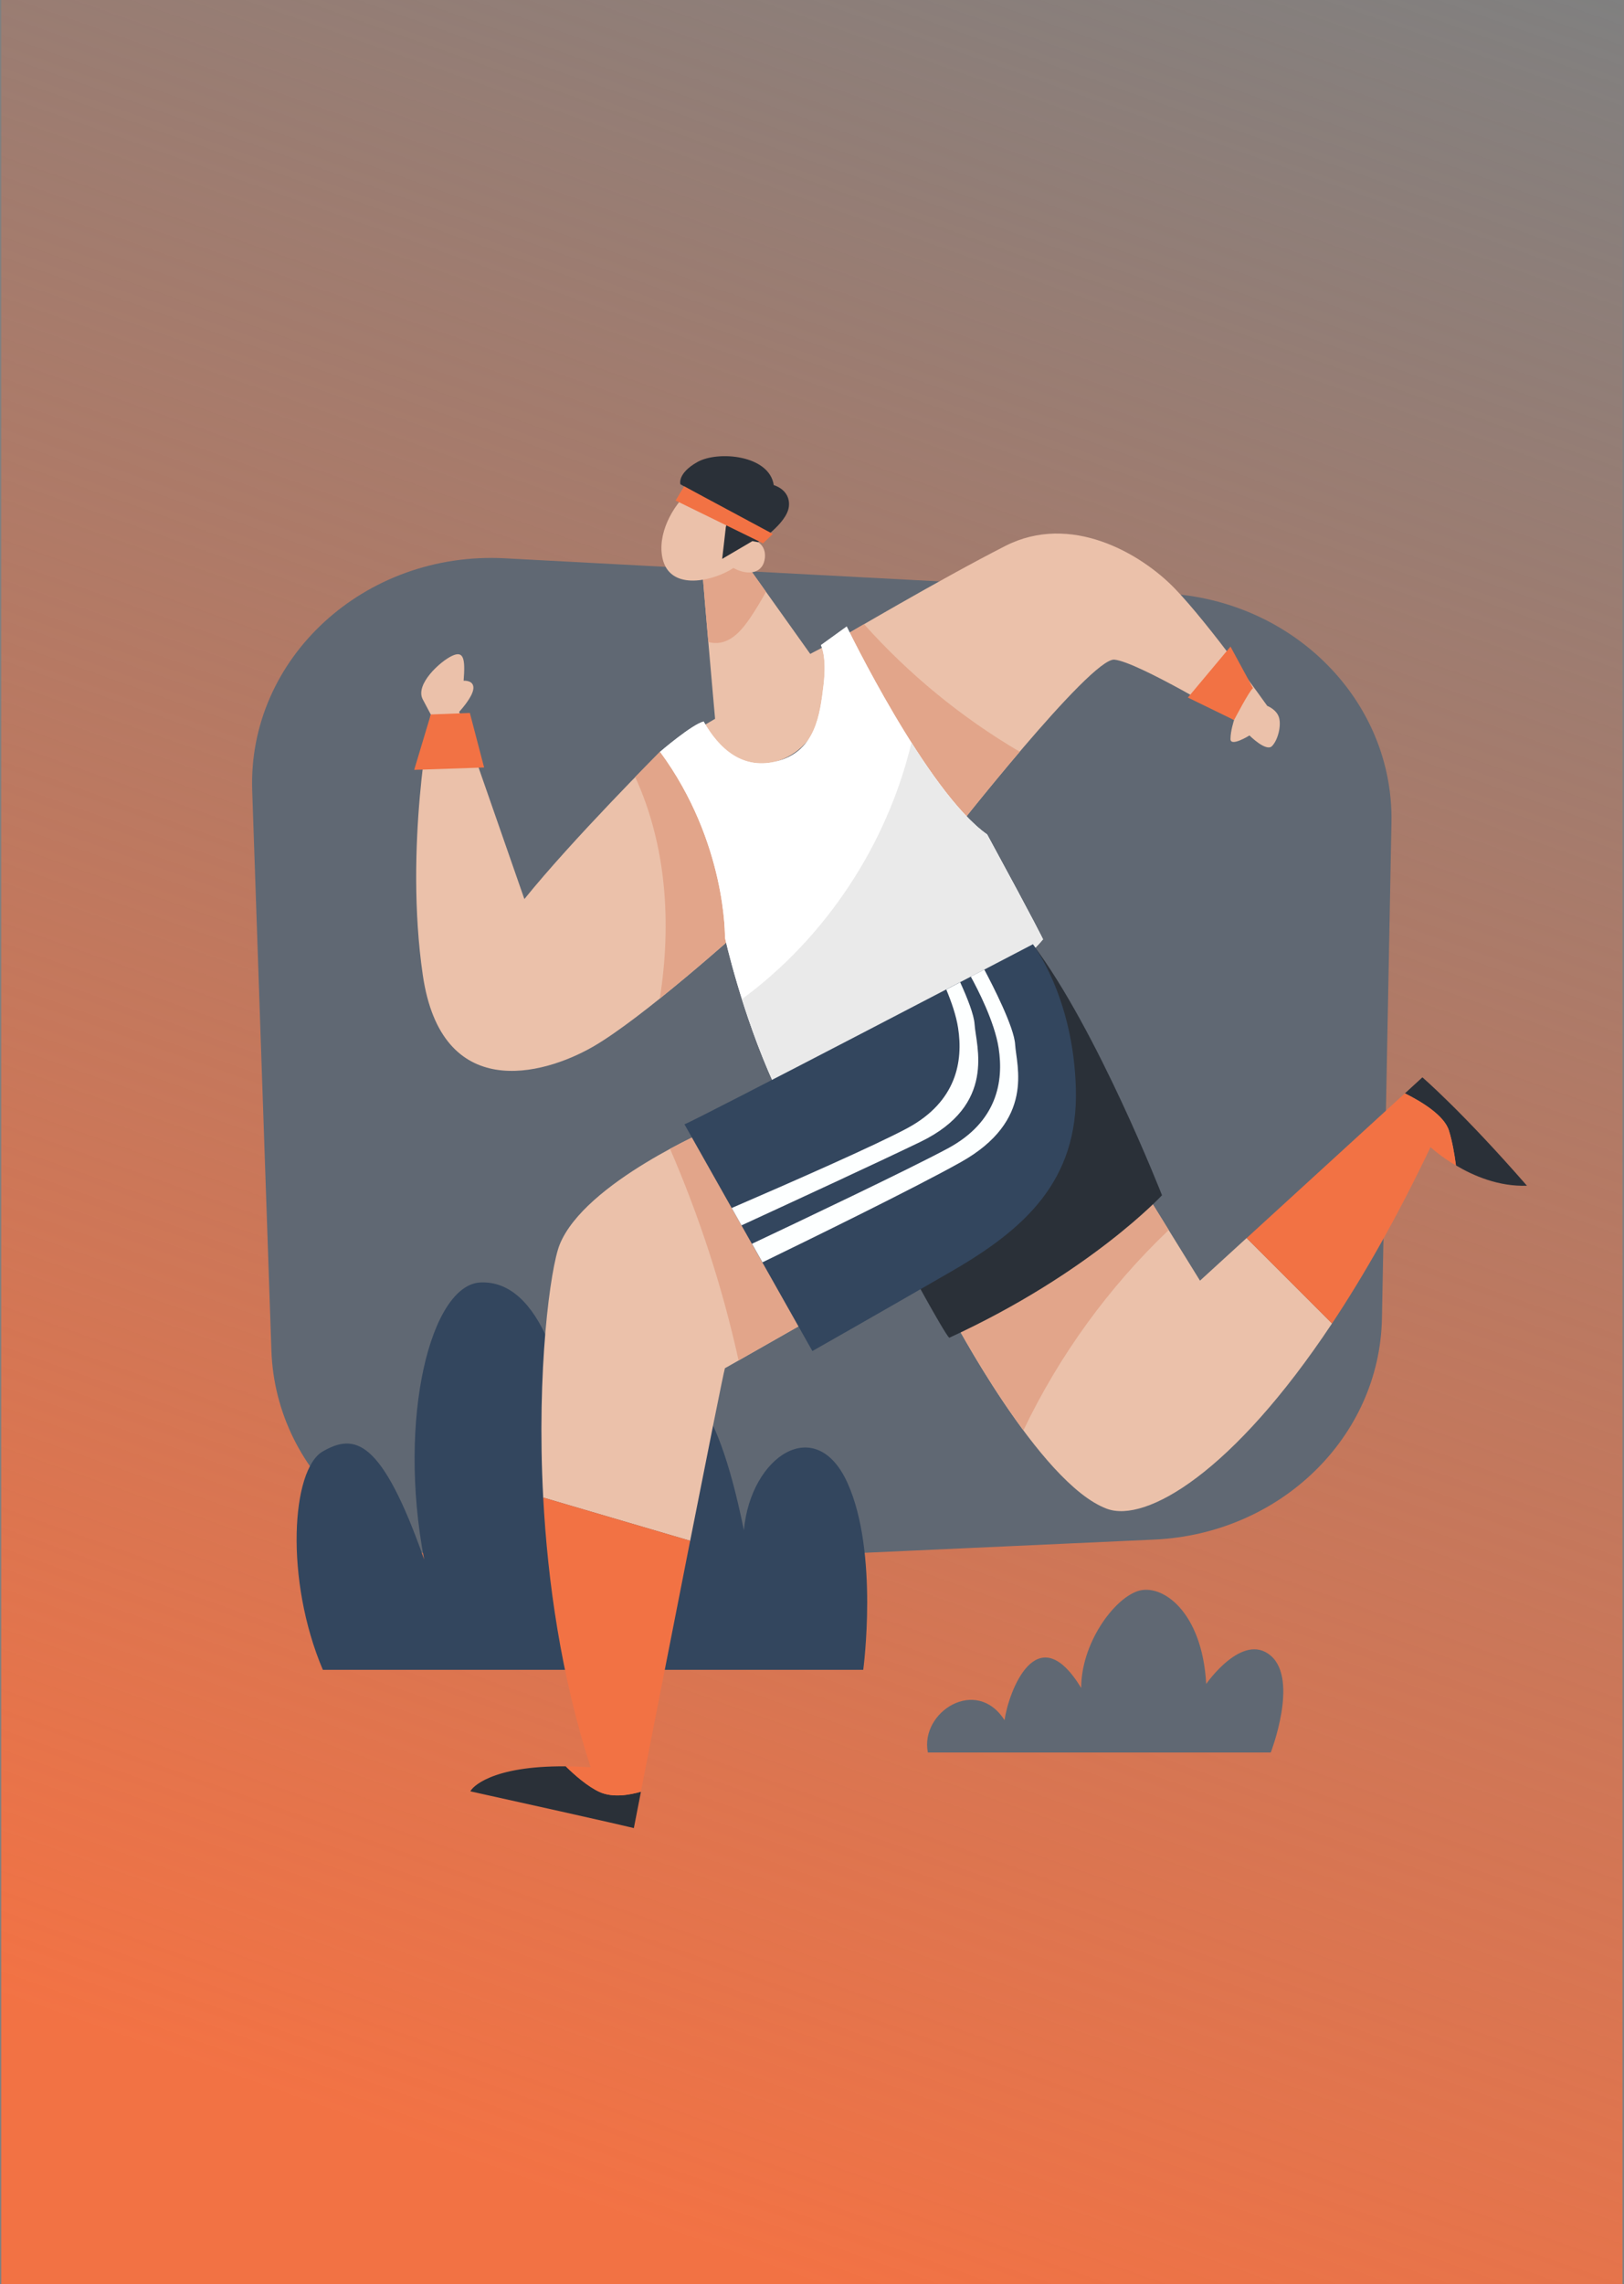 <svg width="586" height="824" viewBox="0 0 586 824" fill="none" xmlns="http://www.w3.org/2000/svg">
<rect x="0" y="0" width="586" height="824" fill="#808080" stroke="none"/>
<rect x="585.453" y="824" width="585" height="824" transform="rotate(180 585.453 824)" fill="url(#paint0_linear_202_45)"/>
<path d="M416.525 555.385L188.386 565.777C140.225 567.975 99.483 532.584 97.932 487.189L91.004 285.186C89.375 237.464 131.539 198.713 182.156 201.401L420.635 214.069C466.961 216.525 502.92 253.027 502.093 296.716L498.655 475.633C497.828 518.443 461.92 553.317 416.499 555.385H416.525Z" fill="#606873"/>
<path d="M116.52 602.357H311.491C311.491 602.357 317.178 560.116 305.804 534.936C294.429 509.757 270.878 525.19 268.422 551.998C257.849 500.011 245.673 496.754 235.927 497.581C226.181 498.383 211.549 524.389 210.748 549.568C205.862 485.379 191.256 461.829 173.367 462.63C155.503 463.431 143.302 511.386 153.048 562.546C137.614 518.676 127.868 517.047 116.494 523.562C105.119 530.051 102.689 569.862 116.494 602.357H116.52Z" fill="#33465E"/>
<path d="M238.176 271.2C238.176 271.2 206.534 302.842 189.213 324.325L165.689 256.775C165.689 256.775 170.497 251.656 170.807 248.451C171.117 245.245 167.291 245.556 167.291 245.556C167.938 237.542 167.291 234.646 163.129 236.585C158.967 238.498 149.661 246.848 152.556 252.303L155.452 257.757C155.452 257.757 145.835 305.531 152.556 351.701C159.278 397.872 195.831 387.945 213.798 377.682C231.765 367.419 267.336 335.363 267.336 335.363C267.336 335.363 263.821 283.428 238.15 271.226L238.176 271.2Z" fill="#EBC1AA"/>
<path d="M155.452 257.732L169.541 257.189L174.686 276.862L149.455 277.715L155.452 257.732Z" fill="#F27244"/>
<path d="M229.208 280.3C240.453 304.807 242.392 333.037 238.075 360.181C253.094 348.16 267.339 335.312 267.339 335.312C267.339 335.312 263.823 283.376 238.152 271.174C238.152 271.174 234.585 274.742 229.208 280.274V280.3Z" fill="#E2A58A"/>
<path d="M252.911 197.756C252.601 198.713 258.03 259.308 258.03 259.308L252.575 262.514C252.575 262.514 264.131 280.481 281.115 274.38C298.099 268.279 300.348 247.779 299.082 232.371L292.36 235.887L263.82 195.817L252.911 197.73V197.756Z" fill="#EBC1AA"/>
<path d="M263.823 195.843L252.914 197.756C252.733 198.273 254.18 215.49 255.602 231.596C256.998 231.984 258.472 232.087 259.893 231.828C264.598 230.975 267.959 226.917 270.648 222.961C272.716 219.911 274.629 216.731 276.387 213.474L263.823 195.817V195.843Z" fill="#E2A58A"/>
<path d="M303.788 229.838C303.788 229.838 339.282 208.898 362.781 196.929C386.28 184.96 411.511 199.488 423.919 212.311C436.328 225.133 457.268 254.629 457.268 254.629C457.268 254.629 460.68 255.922 461.533 258.895C462.386 261.894 461.094 267.012 458.974 269.158C456.854 271.304 450.857 265.306 450.857 265.306C450.857 265.306 444.006 269.571 444.006 266.599C444.006 263.626 445.298 259.748 445.298 259.748C445.298 259.748 410.658 238.808 402.127 237.955C393.57 237.102 342.694 302.093 342.694 302.093L303.788 229.838Z" fill="#EBC1AA"/>
<path d="M452.15 248.218C450.857 249.072 445.299 259.748 445.299 259.748L428.625 251.631L444.006 233.25L452.124 248.218H452.15Z" fill="#F27244"/>
<path d="M342.849 301.886C344.271 300.076 355.517 285.78 367.951 271.174C346.986 258.869 327.985 243.281 311.776 225.159C306.864 228.003 303.788 229.812 303.788 229.812L342.229 301.188L342.849 301.86V301.886Z" fill="#E2A58A"/>
<path d="M238.177 271.2C238.177 271.2 249.732 261.273 253.894 260.291C259.349 269.908 268.009 278.258 281.142 274.406C294.3 270.554 295.903 257.732 297.169 247.158C298.436 236.585 296.213 232.733 296.213 232.733L305.519 226.012C305.519 226.012 334.37 285.651 356.188 301.033C374.155 334.071 376.352 338.853 376.352 338.853C376.352 338.853 338.764 383.731 279.461 391.409C267.57 365.351 261.598 338.233 261.598 338.233C261.598 338.233 262.244 303.928 238.202 271.226L238.177 271.2Z" fill="white"/>
<path d="M238.177 271.2C238.177 271.2 249.732 261.273 253.894 260.291C259.349 269.908 268.009 278.258 281.142 274.406C294.3 270.554 295.903 257.732 297.169 247.158C298.436 236.585 296.213 232.733 296.213 232.733L305.519 226.012C305.519 226.012 334.37 285.651 356.188 301.033C374.155 334.071 376.352 338.853 376.352 338.853C376.352 338.853 338.764 383.731 279.461 391.409C267.57 365.351 261.598 338.233 261.598 338.233C261.598 338.233 262.244 303.928 238.202 271.226L238.177 271.2Z" fill="white"/>
<path d="M267.699 360.413C270.594 369.591 274.498 380.577 279.436 391.383C338.765 383.68 376.327 338.827 376.327 338.827C376.327 338.827 374.103 334.045 356.162 301.007C347.425 294.854 337.575 281.592 328.889 267.917C320.126 304.574 298.074 338.104 267.699 360.439V360.413Z" fill="#EAEAEA"/>
<path d="M513.236 388.643L506.954 394.408C513.003 397.407 521.146 402.37 522.852 407.851C524.042 411.728 524.843 416.382 525.386 420.414C531.745 424.189 540.819 428.092 550.979 427.73C527.661 401 513.262 388.643 513.262 388.643H513.236Z" fill="#2A3038"/>
<path d="M433.02 462.009L409.702 424.292L343.186 474.341C343.186 474.341 375.061 535.246 399.413 544.269C413.425 549.465 444.808 531.343 480.638 477.417L449.823 446.602L432.994 461.984L433.02 462.009Z" fill="#EBC1AA"/>
<path d="M525.361 420.414C524.844 416.382 524.042 411.728 522.827 407.851C521.147 402.37 512.978 397.407 506.929 394.408L449.823 446.628L480.638 477.443C492.168 460.071 504.163 439.027 516.184 413.822C516.184 413.822 519.673 417.08 525.335 420.44L525.361 420.414Z" fill="#F27244"/>
<path d="M421.721 443.707L409.726 424.292L343.211 474.341C343.211 474.341 354.766 496.418 369.295 515.961C382.195 488.972 400.058 464.336 421.721 443.707Z" fill="#E2A58A"/>
<path d="M326.744 455.159C326.744 455.159 340.445 480.519 342.513 482.587C393.26 459.269 419.292 431.169 419.292 431.169C419.292 431.169 395.974 371.53 372.682 340.663C331.552 431.841 326.744 455.159 326.744 455.159Z" fill="#2A3038"/>
<path d="M216.36 646.433C212.12 644.495 207.415 640.384 204.158 637.179C176.962 636.946 170.163 644.96 169.75 646.201C225.511 658.532 228.717 659.462 228.717 659.462C228.717 659.462 229.673 654.499 231.276 646.33C227.424 647.467 221.194 648.631 216.36 646.433Z" fill="#2A3038"/>
<path d="M306.166 468.188L257.023 406.946C257.023 406.946 210.956 426.49 201.933 449.006C198.624 457.279 193.558 494.091 196.013 540.236L249.035 555.824C255.446 523.381 261.03 495.435 261.573 493.574L306.14 468.214L306.166 468.188Z" fill="#EBC1AA"/>
<path d="M213.152 637.515C209.921 637.308 206.922 637.204 204.13 637.179C207.413 640.41 212.092 644.495 216.332 646.433C221.166 648.631 227.396 647.442 231.248 646.33C235.074 626.838 242.493 588.966 249.034 555.798L196.012 540.21C197.615 570.456 202.449 604.683 213.126 637.541L213.152 637.515Z" fill="#F27244"/>
<path d="M254.722 407.954C252.059 409.169 247.38 411.392 241.77 414.417C252.421 439.002 260.745 464.595 266.51 490.756L297.403 473.177L279.384 434.84L257.669 407.773L254.696 407.98L254.722 407.954Z" fill="#E2A58A"/>
<path d="M246.99 405.55C248.361 405.55 372.68 340.637 372.68 340.637C372.68 340.637 387.312 359.379 388.217 392.754C389.121 426.128 369.474 443.5 343.416 458.571C317.358 473.643 293.135 487.37 293.135 487.37L246.965 405.55H246.99Z" fill="#33465E"/>
<path d="M267.571 442.026C287.089 433.03 316.042 419.665 332.018 411.961C359.86 398.544 352.131 377.217 351.665 369.461C351.459 366.075 349.08 360.052 346.469 354.338C344.841 355.191 343.186 356.045 341.454 356.949C343.315 361.422 345.047 366.385 345.72 370.832C347.555 382.723 345.254 397.329 327.443 406.946C316.016 413.099 284.917 426.748 264.029 435.77L267.571 442.052V442.026Z" fill="#FDFFFF"/>
<path d="M360.351 378.122C362.186 390.013 359.886 404.619 342.074 414.236C328.088 421.759 288.019 440.811 271.344 448.67L275.119 455.366C291.405 447.455 329.795 428.687 346.65 419.251C373.613 404.18 366.762 384.507 366.297 376.752C365.935 370.521 358.231 355.502 355.181 349.763C353.63 350.564 352.001 351.417 350.295 352.296C352.647 356.562 358.877 368.505 360.351 378.096V378.122Z" fill="#FDFFFF"/>
<path d="M273.515 195.559C277.186 189.406 278.323 182.038 273.515 176.119C267.518 168.751 255.109 171.569 248.879 177.049C242.493 182.685 237.09 192.793 239.081 201.505C241.666 212.724 255.6 209.958 263.071 205.848C263.588 205.563 264.105 205.227 264.622 204.891C270.284 207.942 275.454 206.675 275.997 201.246C276.307 198.247 274.989 196.541 273.515 195.533V195.559Z" fill="#EBC1AA"/>
<path d="M261.882 190.389L260.59 201.608L271.499 195.197L273.515 195.585C273.515 195.585 284.011 188.786 284.657 182.711C285.304 176.61 279.203 175.007 279.203 175.007C277.6 164.098 259.013 162.495 251.619 166.683C244.252 170.845 245.518 174.697 245.518 174.697L263.149 184.65L261.856 190.415L261.882 190.389Z" fill="#2A3038"/>
<path d="M246.863 175.421L278.867 192.612L275.326 195.998L243.787 180.565L246.863 175.421Z" fill="#F27244"/>
<path d="M334.785 632.189H458.535C458.535 632.189 468.721 605.976 458.535 597.264C448.35 588.526 435.243 607.449 435.243 607.449C433.795 581.236 419.241 571.051 410.503 573.972C401.766 576.893 390.132 592.895 390.132 608.897C374.13 582.684 363.919 610.345 362.471 620.53C352.286 604.528 331.889 617.609 334.81 632.163L334.785 632.189Z" fill="#606873"/>
<defs>
<linearGradient id="paint0_linear_202_45" x1="877.953" y1="824" x2="585.453" y2="1648" gradientUnits="userSpaceOnUse">
<stop stop-color="#F27244"/>
<stop offset="1" stop-color="#F27244" stop-opacity="0"/>
</linearGradient>
</defs>
</svg>
